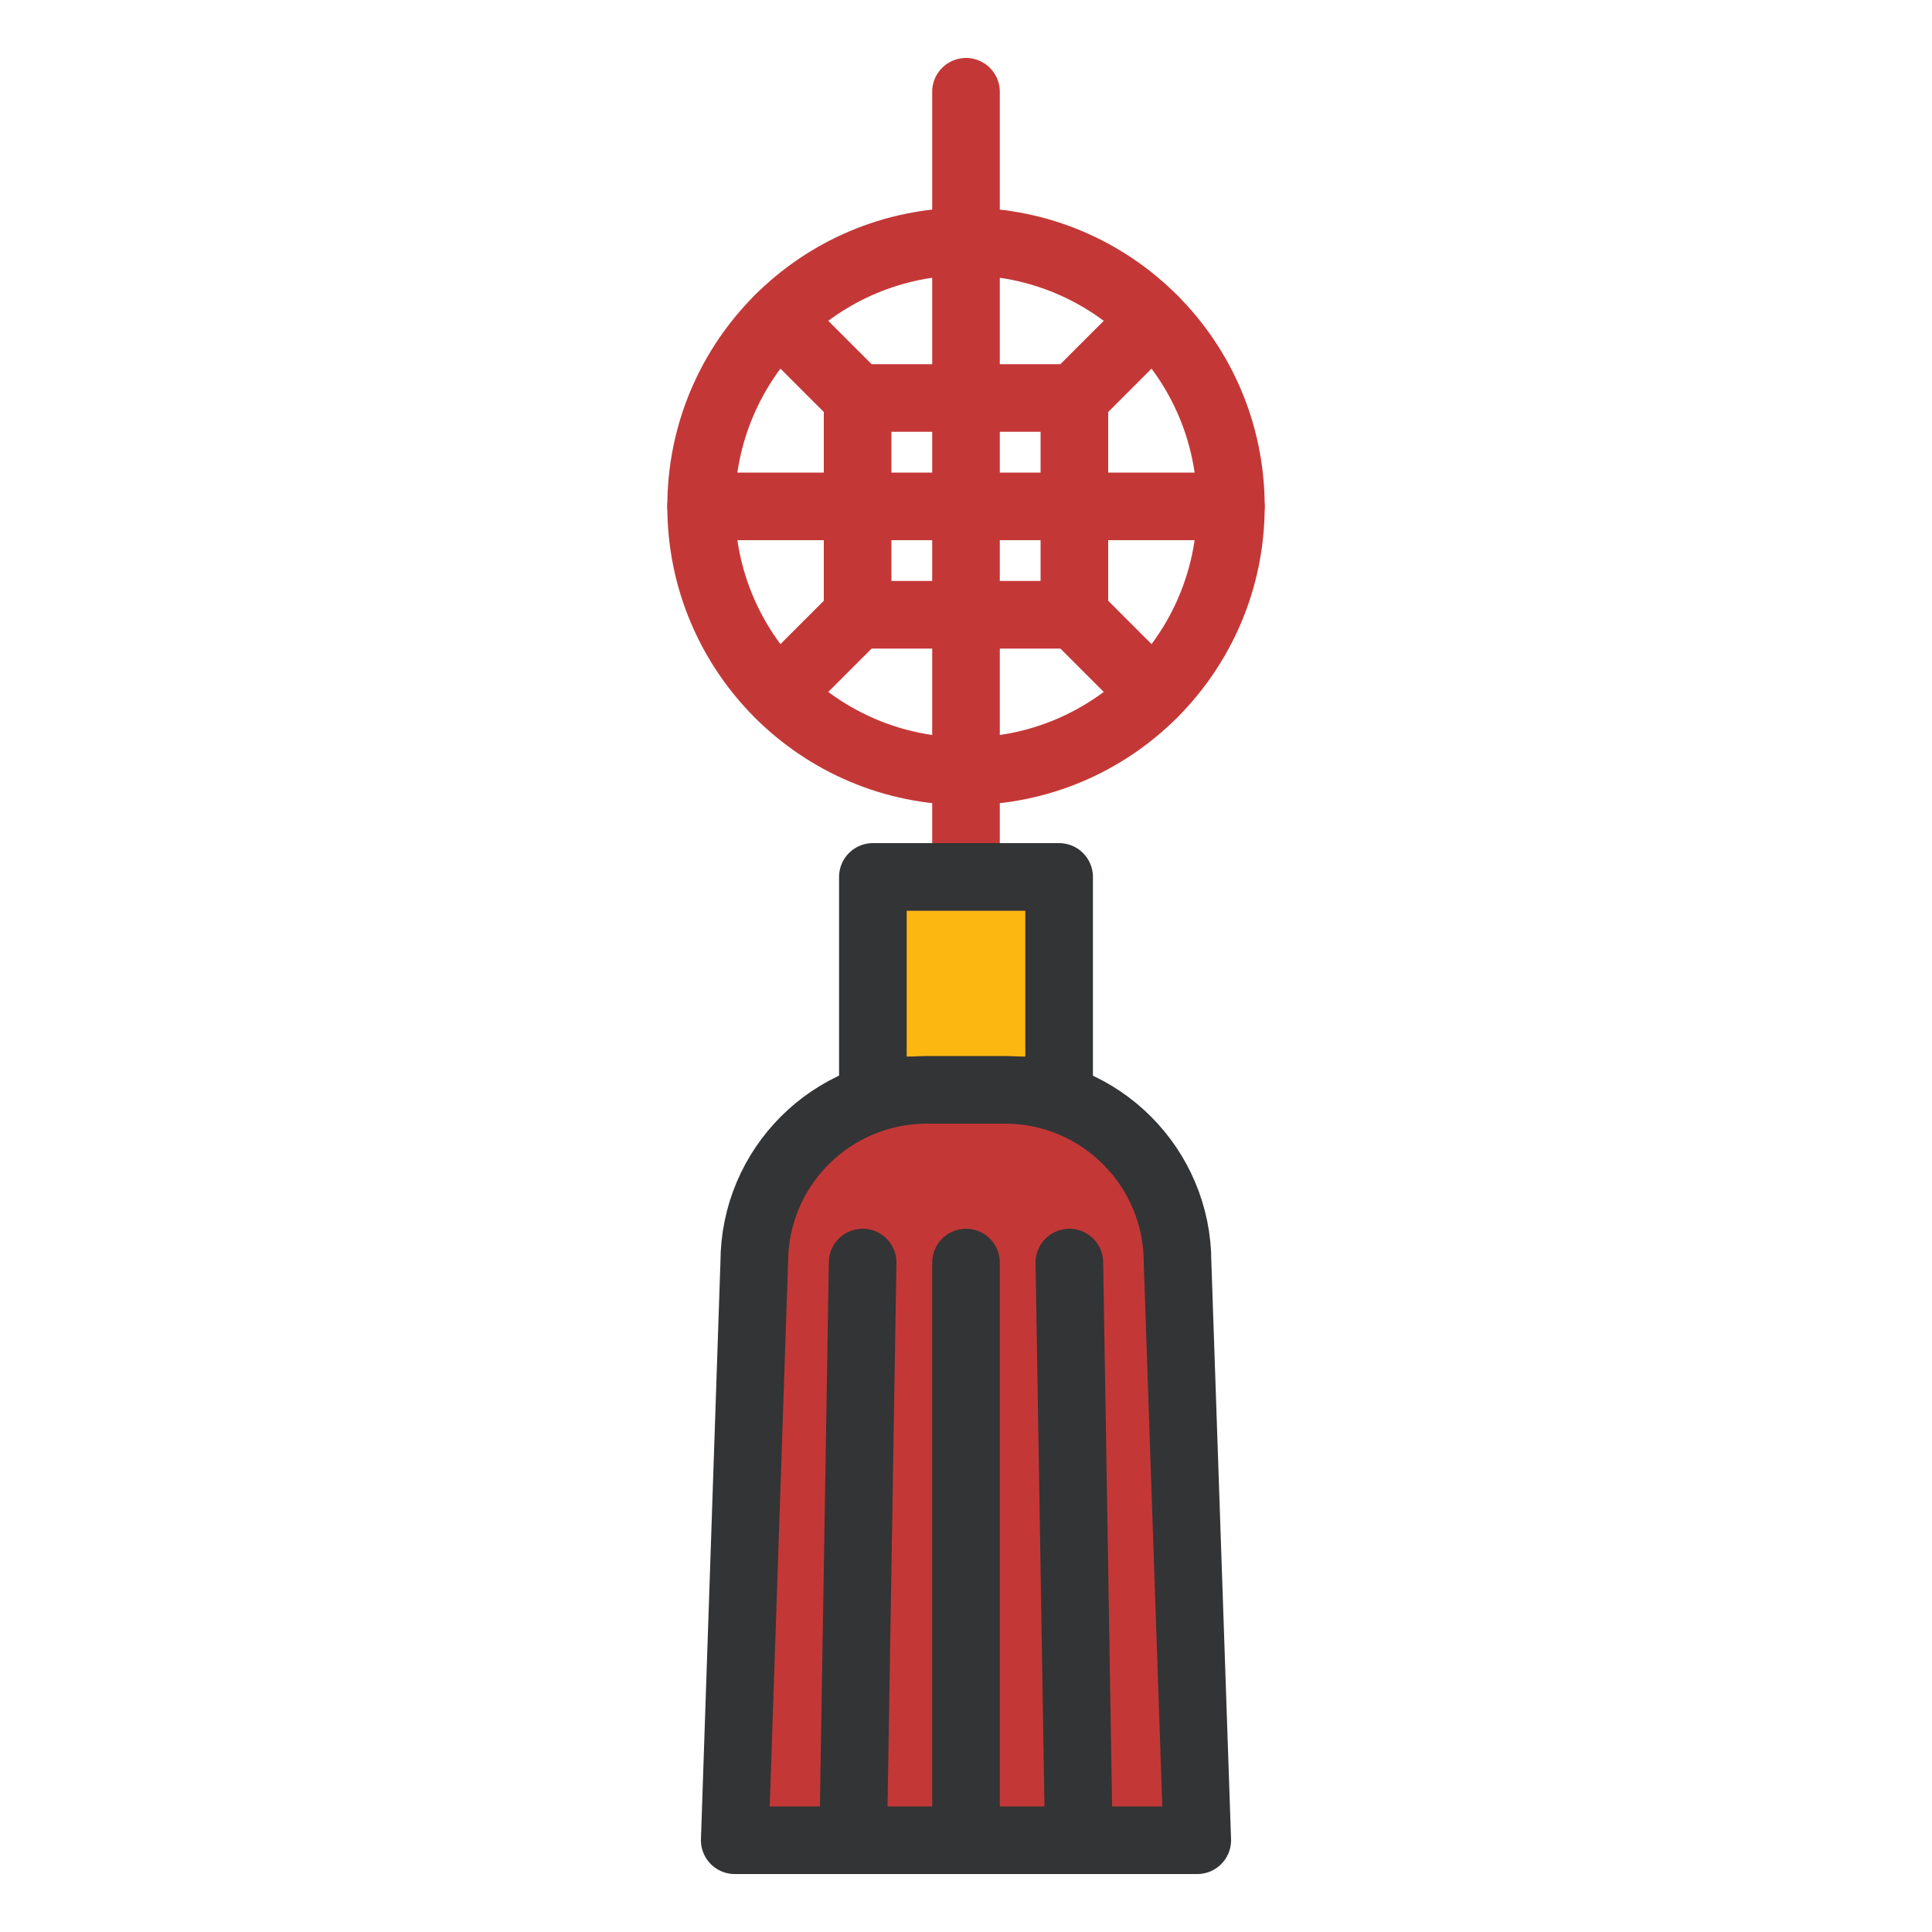 <?xml version="1.0" encoding="utf-8"?><!--Generator: Adobe Illustrator 24.0.1, SVG Export Plug-In . SVG Version: 6.00 Build 0)--><svg version="1.1" id="圖層_1" xmlns="http://www.w3.org/2000/svg" xmlns:xlink="http://www.w3.org/1999/xlink" x="0px" y="0px" viewBox="0 0 100 100" enable-background="new 0 0 100 100" xml:space="preserve"><g><circle fill="none" stroke="#C33837" stroke-width="3.5" stroke-linecap="round" stroke-linejoin="round" stroke-miterlimit="10" cx="50" cy="26.21" r="13.71"/><line fill="none" stroke="#C33837" stroke-width="3.5" stroke-linecap="round" stroke-linejoin="round" stroke-miterlimit="10" x1="50" y1="39.92" x2="50" y2="44.76"/><line fill="none" stroke="#C33837" stroke-width="3.5" stroke-linecap="round" stroke-linejoin="round" stroke-miterlimit="10" x1="50" y1="12.5" x2="50" y2="39.92"/><line fill="none" stroke="#C33837" stroke-width="3.5" stroke-linecap="round" stroke-linejoin="round" stroke-miterlimit="10" x1="55.61" y1="31.82" x2="59.69" y2="35.9"/><line fill="none" stroke="#C33837" stroke-width="3.5" stroke-linecap="round" stroke-linejoin="round" stroke-miterlimit="10" x1="40.31" y1="16.52" x2="44.02" y2="20.23"/><line fill="none" stroke="#C33837" stroke-width="3.5" stroke-linecap="round" stroke-linejoin="round" stroke-miterlimit="10" x1="36.29" y1="26.21" x2="63.71" y2="26.21"/><line fill="none" stroke="#C33837" stroke-width="3.5" stroke-linecap="round" stroke-linejoin="round" stroke-miterlimit="10" x1="55.61" y1="20.6" x2="59.69" y2="16.52"/><line fill="none" stroke="#C33837" stroke-width="3.5" stroke-linecap="round" stroke-linejoin="round" stroke-miterlimit="10" x1="40.31" y1="35.9" x2="44.39" y2="31.82"/><rect x="44.39" y="20.6" fill="none" stroke="#C33837" stroke-width="3.5" stroke-linecap="round" stroke-linejoin="round" stroke-miterlimit="10" width="11.22" height="11.22"/><line fill="none" stroke="#C33837" stroke-width="3.5" stroke-linecap="round" stroke-linejoin="round" stroke-miterlimit="10" x1="50" y1="12.5" x2="50" y2="4.75"/></g><rect x="45.18" y="45.39" fill="#FCB711" stroke="#333435" stroke-width="3.5" stroke-linecap="round" stroke-linejoin="round" stroke-miterlimit="10" width="9.64" height="11.05"/><g><path fill="#C33837" stroke="#333435" stroke-width="3.5" stroke-linecap="round" stroke-linejoin="round" stroke-miterlimit="10" d=" M61.97,95.25H38.03l1.01-29.9c0-4.94,4-8.94,8.94-8.94h4.03c4.94,0,8.94,4,8.94,8.94L61.97,95.25z"/><line fill="none" stroke="#333435" stroke-width="3.5" stroke-linecap="round" stroke-linejoin="round" stroke-miterlimit="10" x1="50" y1="65.35" x2="50" y2="95.25"/><line fill="none" stroke="#333435" stroke-width="3.5" stroke-linecap="round" stroke-linejoin="round" stroke-miterlimit="10" x1="44.65" y1="65.35" x2="44.16" y2="95.25"/><line fill="none" stroke="#333435" stroke-width="3.5" stroke-linecap="round" stroke-linejoin="round" stroke-miterlimit="10" x1="55.35" y1="65.35" x2="55.84" y2="95.25"/></g></svg>